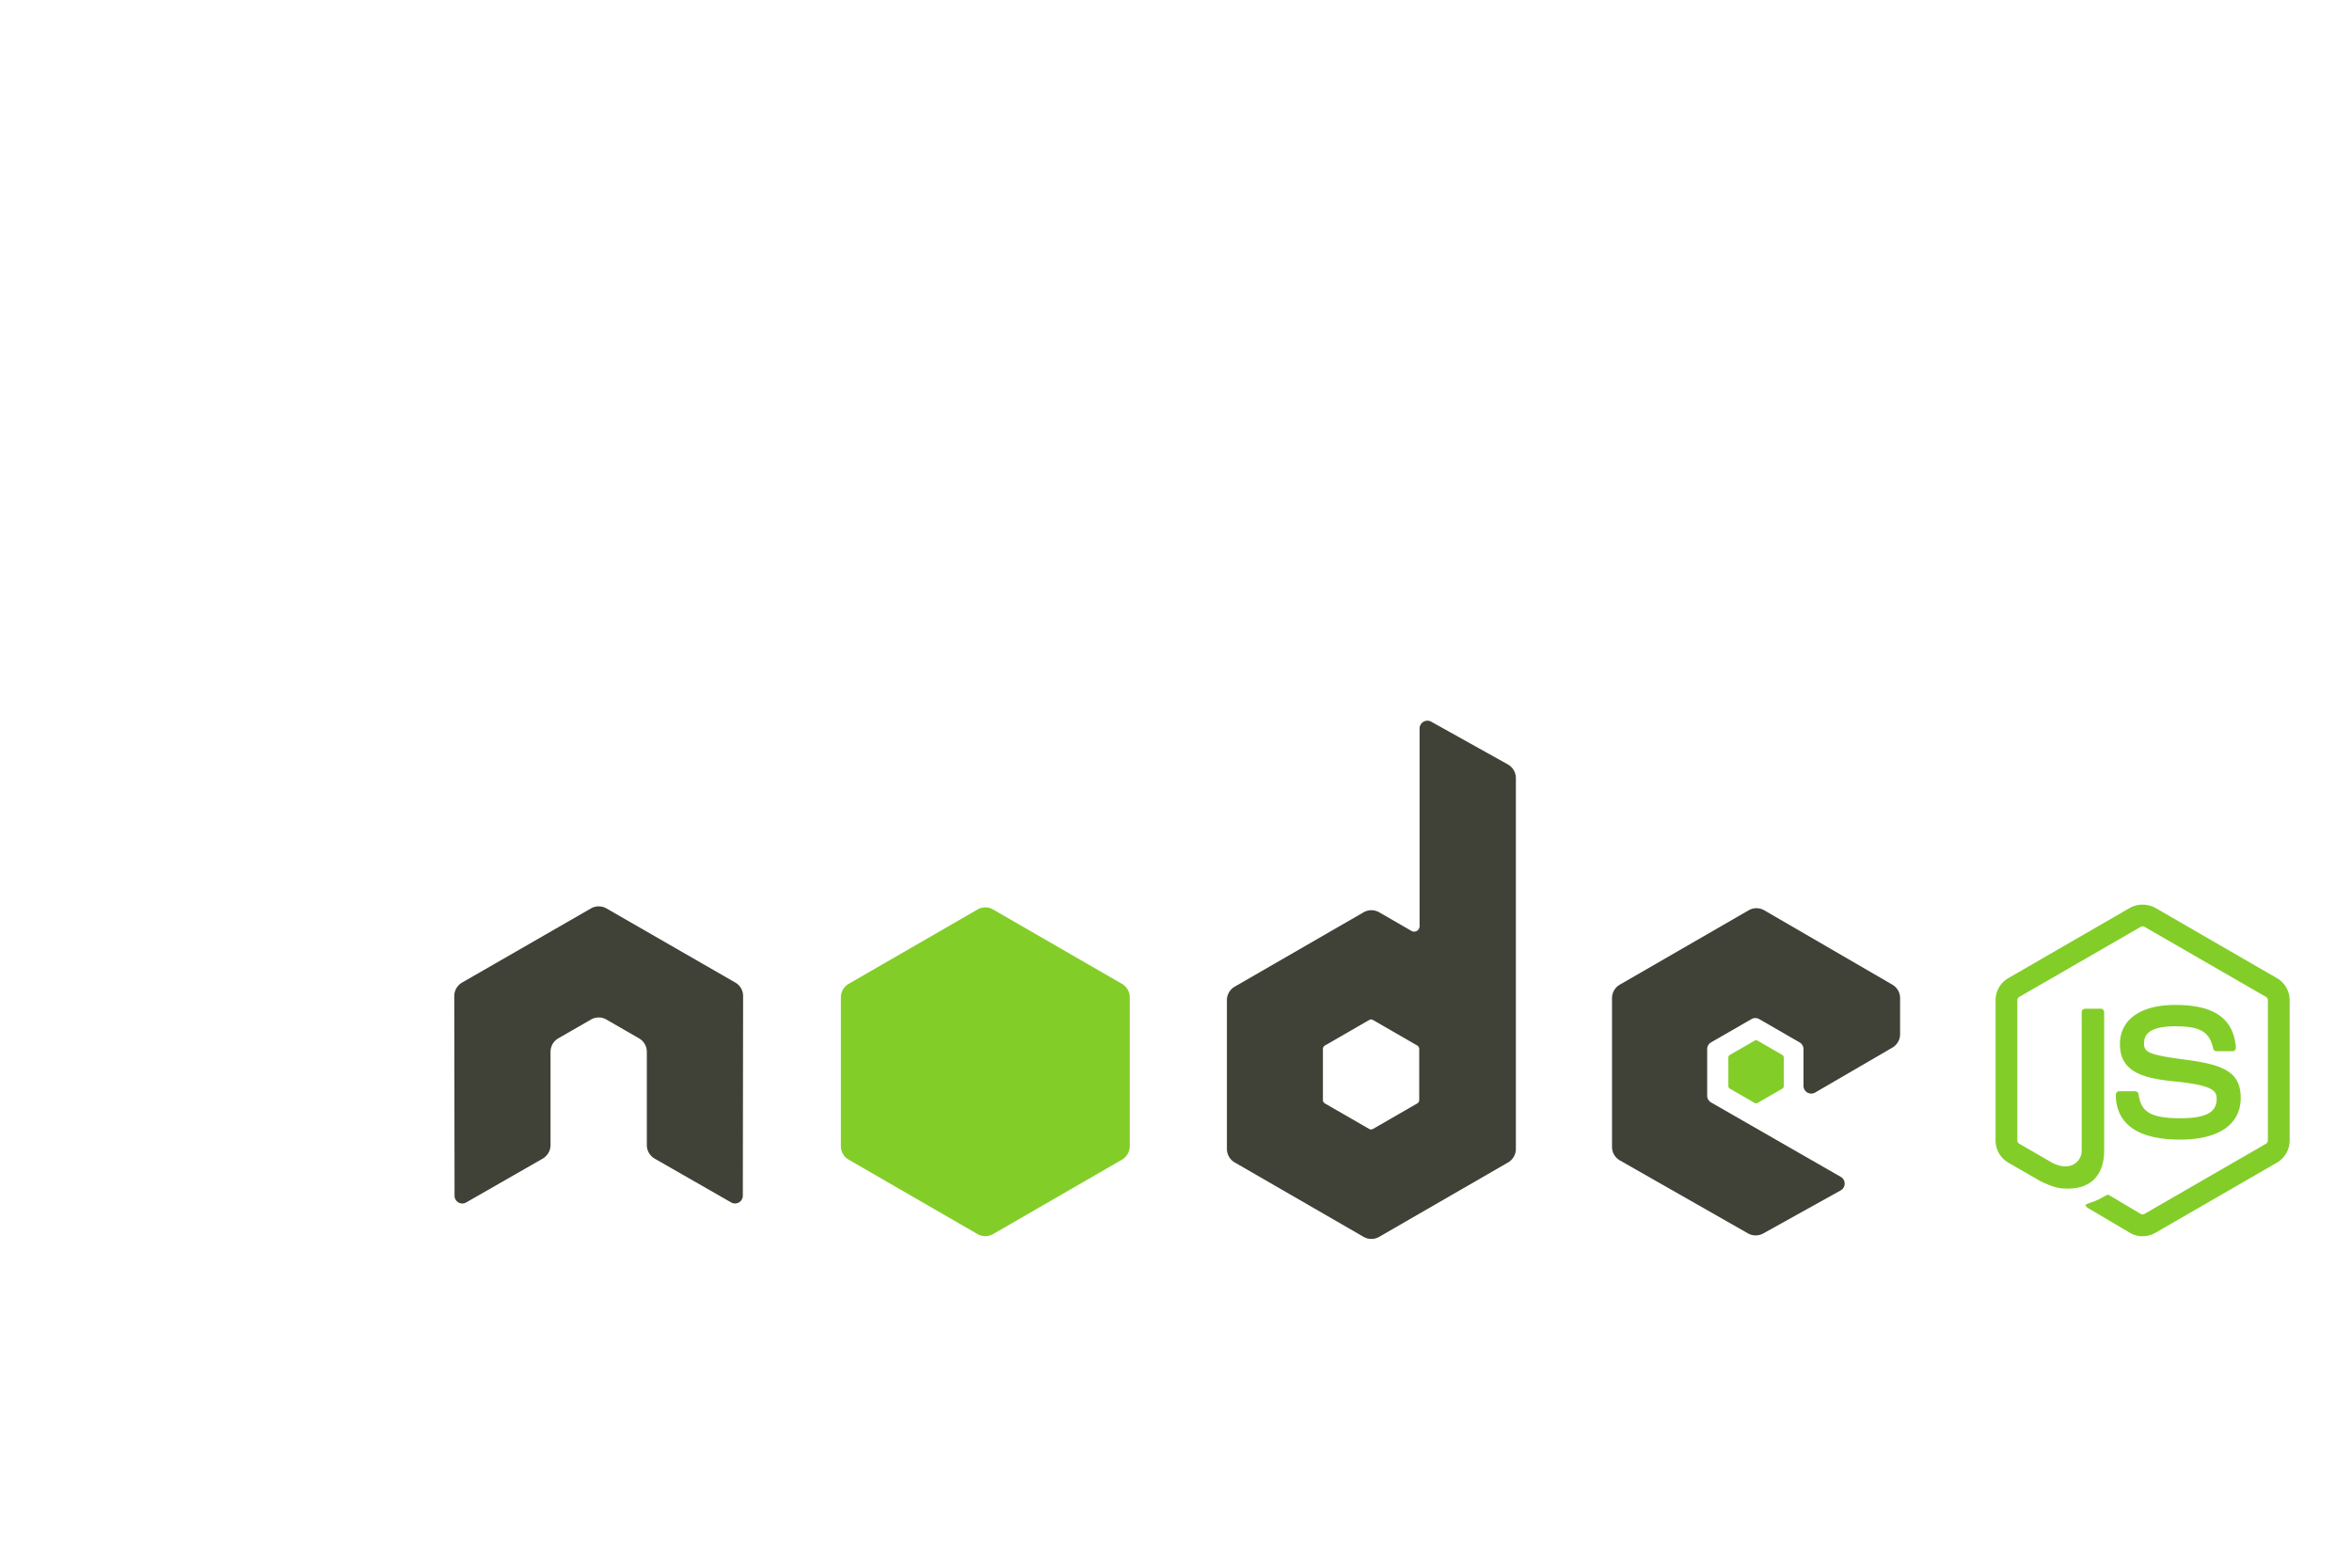 <svg xmlns="http://www.w3.org/2000/svg" width="75" height="50" transform="scale(1.25)" viewBox="0 0 128 128"><path fill="#83cd29" d="M114.325 80.749c-.29 0-.578-.076-.832-.224l-2.65-1.568c-.396-.221-.203-.3-.072-.345.528-.184.635-.227 1.198-.545.059-.033.136-.021.197.015l2.035 1.209a.26.26 0 0 0 .246 0l7.937-4.581a.25.25 0 0 0 .122-.215v-9.16a.26.26 0 0 0-.123-.219l-7.934-4.577a.25.25 0 0 0-.245 0l-7.933 4.578a.26.26 0 0 0-.125.218v9.16c0 .088.049.171.125.212l2.174 1.257c1.18.589 1.903-.105 1.903-.803v-9.045c0-.127.103-.228.23-.228h1.007c.125 0 .229.101.229.228v9.045c0 1.574-.857 2.477-2.35 2.477-.459 0-.82 0-1.828-.496l-2.081-1.198a1.68 1.68 0 0 1-.832-1.448v-9.16c0-.595.317-1.15.832-1.446l7.937-4.587a1.74 1.74 0 0 1 1.667 0l7.937 4.587c.514.297.833.852.833 1.446v9.16a1.68 1.68 0 0 1-.833 1.448l-7.937 4.582a1.65 1.65 0 0 1-.834.223m2.453-6.311c-3.475 0-4.202-1.595-4.202-2.932a.23.23 0 0 1 .23-.229h1.026a.23.23 0 0 1 .228.194c.154 1.045.617 1.572 2.718 1.572 1.671 0 2.383-.378 2.383-1.266 0-.512-.202-.891-2.8-1.146-2.172-.215-3.515-.694-3.515-2.433 0-1.601 1.35-2.557 3.612-2.557 2.543 0 3.801.883 3.96 2.777a.24.24 0 0 1-.06.176.24.24 0 0 1-.168.073h-1.031a.23.23 0 0 1-.223-.179c-.248-1.1-.848-1.451-2.479-1.451-1.825 0-2.037.637-2.037 1.112 0 .577.25.745 2.715 1.071 2.439.323 3.598.779 3.598 2.494.001 1.733-1.441 2.724-3.955 2.724"/><path fill="#404137" d="M97.982 68.43c.313-.183.506-.517.506-.88v-2.354c0-.362-.192-.696-.506-.879l-8.364-4.856a1.02 1.02 0 0 0-1.019-.002l-8.416 4.859a1.02 1.02 0 0 0-.508.88v9.716c0 .365.196.703.514.884l8.363 4.765c.308.177.686.178.997.006l5.058-2.812a.508.508 0 0 0 .006-.885l-8.468-4.86a.51.51 0 0 1-.256-.44v-3.046c0-.182.097-.349.254-.439l2.637-1.52a.5.5 0 0 1 .507 0l2.637 1.52a.51.51 0 0 1 .255.439v2.396a.507.507 0 0 0 .764.44z"/><path fill="#83cd29" d="M88.984 67.974a.2.2 0 0 1 .195 0l1.615.933c.06.035.097.1.097.169v1.865c0 .07-.037.134-.097.169l-1.615.932a.2.2 0 0 1-.195 0l-1.614-.932a.2.2 0 0 1-.098-.169v-1.865c0-.069.037-.134.098-.169z"/><path fill="#404137" d="M67.083 71.854c0 .09-.048.174-.127.22l-2.89 1.666a.25.25 0 0 1-.254 0l-2.89-1.666a.26.26 0 0 1-.127-.22v-3.338c0-.09.049-.175.127-.221l2.89-1.668a.25.25 0 0 1 .255 0l2.891 1.668a.26.26 0 0 1 .126.221v3.338zm.781-24.716a.51.51 0 0 0-.756.444v12.915a.36.36 0 0 1-.177.308.36.36 0 0 1-.356 0l-2.108-1.215a1.02 1.02 0 0 0-1.015 0l-8.418 4.858a1.02 1.02 0 0 0-.509.881v9.719c0 .363.194.698.508.881l8.418 4.861c.314.182.702.182 1.017 0l8.42-4.861a1.02 1.02 0 0 0 .508-.881V50.821c0-.368-.2-.708-.521-.888z"/><path fill="#83cd29" d="M38.238 59.407a1.01 1.01 0 0 1 1.016 0l8.418 4.857c.314.182.508.518.508.881v9.722c0 .363-.194.699-.508.881l-8.417 4.861a1.02 1.02 0 0 1-1.017 0l-8.415-4.861a1.02 1.02 0 0 1-.508-.881v-9.723c0-.362.194-.698.508-.88z"/><path fill="#404137" d="M22.93 65.064c0-.366-.192-.702-.508-.883l-8.415-4.843a1 1 0 0 0-.464-.133h-.087a1 1 0 0 0-.464.133l-8.416 4.843a1.02 1.02 0 0 0-.509.883l.018 13.04c0 .182.095.351.254.439a.49.49 0 0 0 .505 0l5-2.864c.316-.188.509-.519.509-.882v-6.092c0-.364.192-.699.507-.881l2.13-1.226a1 1 0 0 1 .508-.137c.174 0 .352.044.507.137l2.128 1.226c.315.182.509.517.509.881v6.092c0 .363.195.696.509.882l5 2.864a.508.508 0 0 0 .76-.439z"/></svg>